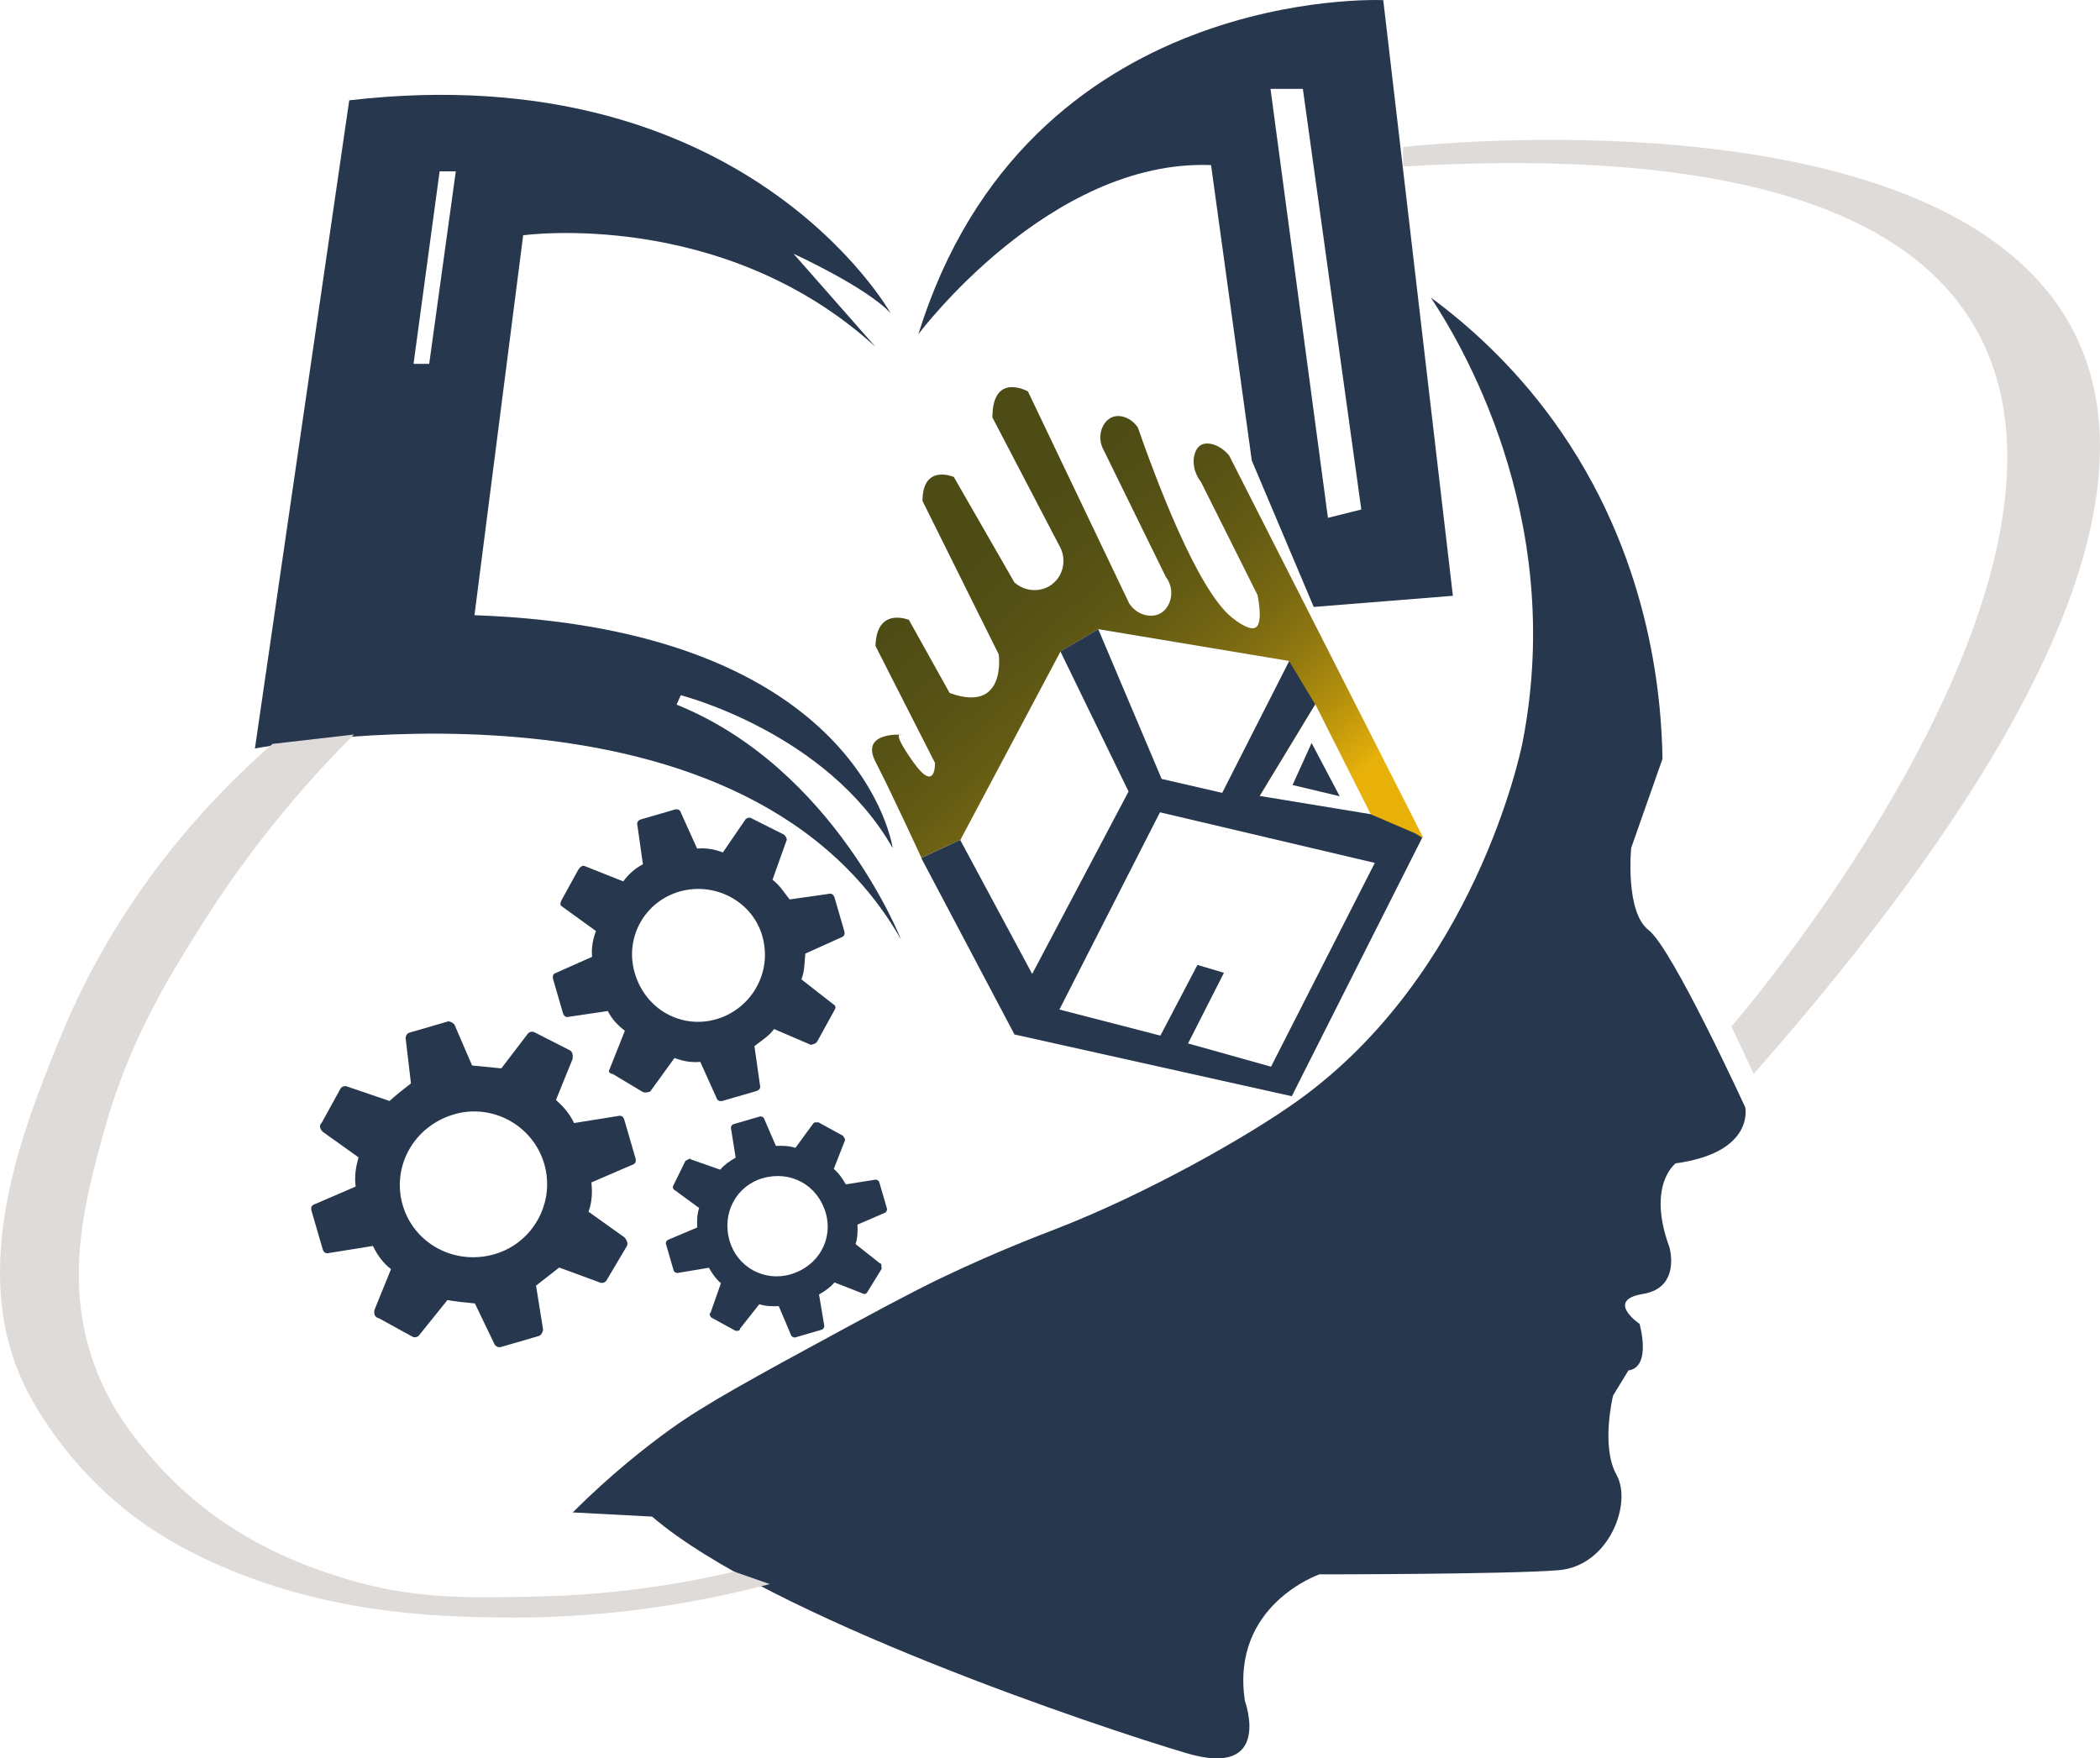 <?xml version="1.0" encoding="UTF-8"?>
<svg id="Layer_1" data-name="Layer 1" xmlns="http://www.w3.org/2000/svg" xmlns:xlink="http://www.w3.org/1999/xlink" viewBox="0 0 437.32 366.21">
  <defs>
    <style>
      .cls-1, .cls-2 {
        fill: #27374d;
      }

      .cls-1, .cls-3 {
        fill-rule: evenodd;
      }

      .cls-3 {
        fill: #dedbd9;
      }

      .cls-4 {
        fill: none;
      }

      .cls-5 {
        fill: url(#linear-gradient);
      }
    </style>
    <linearGradient id="linear-gradient" x1="261.28" y1="179.68" x2="185.87" y2="93.06" gradientUnits="userSpaceOnUse">
      <stop offset="0" stop-color="#e7b10a"/>
      <stop offset=".02" stop-color="#ddaa0a"/>
      <stop offset=".12" stop-color="#b6910d"/>
      <stop offset=".22" stop-color="#957b10"/>
      <stop offset=".33" stop-color="#7a6912"/>
      <stop offset=".45" stop-color="#655c13"/>
      <stop offset=".59" stop-color="#575215"/>
      <stop offset=".75" stop-color="#4e4c15"/>
      <stop offset="1" stop-color="#4c4b16"/>
    </linearGradient>
  </defs>
  <path class="cls-2" d="M297.96,61.96c7.72,5.69,17.01,13.95,25.43,25.54,20.22,27.85,22.61,57.35,22.82,70.54-2.17,6.18-4.35,12.37-6.52,18.55,0,0-1.3,13.33,3.62,17.1,4.93,3.77,20.14,36.95,20.14,36.95,0,0,2.03,9.37-14.49,11.64,0,0-6.09,4.44-1.3,17.49,0,0,2.46,8.4-5.51,9.71-7.97,1.3-.72,6.23-.72,6.23,0,0,2.61,8.98-2.32,9.71l-3.19,5.22s-2.61,10.58,.72,16.52c3.33,5.94-1.59,18.98-12.03,19.85-10.43,.87-49.85,.87-49.85,.87,0,0-18.55,6.38-15.51,26.37,0,0,5.94,16.23-12.17,10.87-18.11-5.36-86.95-28.4-111.29-49.27l-16.52-.87c7.97-7.95,15.2-13.62,20.43-17.39,7.14-5.14,16.88-10.45,36.08-20.87,13.62-7.39,18.44-9.72,20.87-10.87,11.48-5.45,20.11-8.69,23.48-10,18.81-7.32,39.65-19.12,50-26.52,36.85-26.35,46.5-72.44,46.95-74.78,9.3-47.64-13.82-84.55-19.13-92.6Z"/>
  <path class="cls-5" d="M296.42,174.53c-13.49-26.56-26.97-53.12-40.46-79.68-1.85-2.23-4.47-2.98-5.87-2.17-1.66,.96-2.38,4.6,.04,7.75,7.63,15.25,11.74,23.48,11.74,23.48,0,0,1.25,5.68-.33,6.74-1.28,.86-4.23-1.44-4.89-1.96-7.35-5.74-16.1-29.38-19.7-39.67-1.33-1.97-3.61-2.79-5.27-2.17-2.15,.81-3.47,4.15-1.76,7.06,4.29,8.74,8.57,17.49,12.86,26.23,2.08,2.76,1.09,6.45-1.23,7.65-1.96,1.02-4.89,.25-6.41-2.15l-21.08-44.13s-7.39-4.13-7.39,5.43c4.62,8.86,9.25,17.73,13.87,26.59,1.68,2.77,.98,6.35-1.5,8.19-2.29,1.7-5.59,1.55-7.8-.44l-12.61-21.95s-6.52-2.83-6.52,5l15.87,31.95s1.74,12.39-10.22,8.04l-8.48-15.22s-6.74-2.83-6.96,5.43l12.39,24.35s.22,6.52-4.56-.22c-4.78-6.74-2.39-5.65-2.39-5.65,0,0-8.69-.65-5.43,5.65,3.26,6.3,9.56,20,9.56,20,2.7-1.25,5.41-2.5,8.11-3.75,6.96-13.09,13.91-26.18,20.87-39.27,2.63-1.53,5.27-3.07,7.9-4.6,13.24,2.21,26.49,4.41,39.73,6.62-2.05,9.36-4.1,18.72-6.15,28.08,3.85-6.36,7.71-12.72,11.56-19.08,3.86,7.67,7.73,15.34,11.59,23.01,3.65,1.62,7.29,3.24,10.94,4.85Z"/>
  <g>
    <polygon class="cls-4" points="254.75 164.93 267.8 138.41 229.54 131.45 242.15 161.89 254.75 164.93"/>
    <polygon class="cls-4" points="220.84 136.67 199.98 174.93 215.19 202.32 234.75 164.93 220.84 136.67"/>
    <polygon class="cls-4" points="241.71 169.49 221.28 210.14 241.71 215.36 248.67 202.32 255.62 202.32 248.67 215.36 264.9 219.71 285.91 180 241.71 169.49"/>
    <path class="cls-4" d="M284.75,169.13l-10.94-21.3-10.72,17.46,21.66,3.84Zm-5-3.12l-11.67-2.75,5.29-8.98,6.38,11.74Z"/>
  </g>
  <path class="cls-2" d="M294.87,173.63c-3.15-1.36-6.3-2.72-9.46-4.07-7.7-1.27-15.4-2.54-23.1-3.8,1.73-2.85,3.45-5.7,5.18-8.55,2.13-3.51,4.25-7.02,6.38-10.53-1.8-3-3.6-6-5.41-8.99-4.65,9.14-9.29,18.29-13.94,27.43-4.2-.97-8.41-1.93-12.61-2.9-4.4-10.39-8.79-20.77-13.19-31.16-2.63,1.53-5.27,3.07-7.9,4.6,4.73,9.73,9.47,19.45,14.2,29.18-6.69,12.66-13.38,25.32-20.07,37.99-5-9.3-10-18.6-14.99-27.9-2.7,1.25-5.41,2.51-8.11,3.76,6.47,12.25,12.94,24.5,19.41,36.75,19.25,4.29,38.5,8.57,57.75,12.86,9.06-17.95,18.11-35.91,27.17-53.86-.44-.27-.88-.53-1.32-.8Zm-30.18,48.52c-5.76-1.61-11.52-3.22-17.28-4.84,2.49-4.9,4.98-9.81,7.47-14.71-1.84-.55-3.67-1.1-5.51-1.65-2.57,4.91-5.14,9.82-7.72,14.73-7.01-1.81-14.02-3.62-21.03-5.43,6.98-13.69,13.96-27.39,20.94-41.08,14.91,3.51,29.83,7.03,44.74,10.54-7.2,14.15-14.41,28.29-21.61,42.44Z"/>
  <polygon class="cls-2" points="273.14 154.74 269.17 163.49 278.99 165.83 273.14 154.74"/>
  <g>
    <path class="cls-2" d="M288.06,.03s-74.2-3.48-96.8,69.56c0,0,27.24-36.52,60.94-35.21l8.48,61.52,12.9,30.5,28.98-2.32L288.06,.03Zm-11.52,107.82l-11.96-89.34h6.74l12.17,87.6-6.96,1.74Z"/>
    <path class="cls-2" d="M140.9,146.75l.87-1.96s30.43,7.72,44.13,31.84c0,0-6.23-45.61-87.09-48.51l10.14-79.12s41.45-5.8,73.33,23.19l-17.03-19.35s15.22,6.96,20.22,12.39c0,0-30.14-53.91-112.74-44.34l-19.64,134.99s100.64-19.56,134.55,39.78c0,0-13.91-35.65-46.73-48.91Zm-51.52-70.97h-3.26l5.43-40.1h3.37l-5.54,40.1Z"/>
  </g>
  <g>
    <path class="cls-1" d="M98.31,221.9c2.03,.2,4.06,.4,6.09,.6l5.43-7.1c.26-.47,.99-.68,1.46-.42l7.41,3.77c.47,.26,.68,.99,.53,1.82l-3.45,8.5c1.62,1.5,2.77,2.75,3.77,4.82l9.05-1.45c.73-.21,1.2,.05,1.41,.77l2.33,8.01c.21,.73-.05,1.2-.77,1.41l-8.42,3.63c.27,2.29,.07,4.32-.6,6.09l7.47,5.33c.58,.62,.79,1.35,.53,1.82l-4.24,7.15c-.26,.47-.99,.68-1.46,.42l-8.4-3.09c-1.61,1.26-3.22,2.51-4.82,3.77l1.45,9.05c.11,.36-.41,1.3-.77,1.41l-8.01,2.33c-.73,.21-1.3-.41-1.41-.77l-3.99-8.31c-2.03-.2-4.06-.4-5.73-.7l-5.8,7.21c-.26,.47-.99,.68-1.46,.42l-7.04-3.87c-.83-.15-1.04-.88-.89-1.71l3.45-8.5c-1.51-1.14-2.77-2.75-3.77-4.82l-9.05,1.45c-.73,.21-1.2-.05-1.41-.77l-2.33-8.01c-.21-.73,.05-1.2,.77-1.41l8.42-3.63c-.27-2.29,.03-3.96,.6-6.09l-7.47-5.33c-.58-.62-.79-1.35-.16-1.93l3.87-7.04c.26-.47,.99-.68,1.46-.42l8.76,2.98c1.24-1.15,2.85-2.41,4.46-3.66l-1.08-9.16c-.11-.36,.05-1.2,.77-1.41l8.01-2.33c.36-.11,1.3,.41,1.41,.77l3.63,8.42Zm-3.76,10.17c8.01-2.33,16.46,2.32,18.79,10.33,2.33,8.01-2.32,16.46-10.33,18.79-8.37,2.43-16.83-2.22-19.15-10.22-2.33-8.01,2.32-16.46,10.69-18.89Z"/>
    <path class="cls-1" d="M145.17,176.72c1.93-.16,3.59,.14,5.37,.81l4.71-6.89c.62-.58,1.09-.32,1.56-.06l6.47,3.25c.58,.62,.68,.99,.42,1.46l-2.83,7.93c1.51,1.14,2.3,2.49,3.56,4.1l7.96-1.13c.73-.21,1.2,.05,1.41,.77l2.01,6.92c.21,.73-.05,1.2-.77,1.41l-7.33,3.31c-.2,2.03-.14,3.59-.81,5.37l6.63,5.18c.47,.26,.58,.62,.32,1.09l-3.62,6.58c-.26,.47-.62,.58-1.35,.79l-7.67-3.3c-1.14,1.51-2.49,2.3-4.1,3.56l1.13,7.96c.21,.73-.05,1.2-.77,1.41l-6.92,2.01c-.73,.21-1.2-.05-1.41-.77l-3.31-7.33c-1.93,.16-3.59-.14-5.37-.81l-5.07,7c-.36,.11-1.09,.32-1.56,.06l-6.21-3.72c-.83-.15-.94-.52-.68-.99l3.19-8.03c-1.51-1.14-2.67-2.38-3.56-4.1l-8.32,1.23c-.36,.11-.83-.15-1.04-.88l-2.01-6.92c-.21-.73,.05-1.2,.41-1.3l7.69-3.42c-.16-1.93,.14-3.59,.81-5.37l-7-5.07c-.47-.26-.58-.62-.06-1.56l3.36-6.11c.26-.47,.88-1.04,1.35-.79l8.03,3.19c1.14-1.51,2.38-2.67,4.1-3.56l-1.13-7.96c-.21-.73,.05-1.2,.77-1.41l6.92-2.01c.73-.21,1.2,.05,1.41,.77l3.31,7.33Zm-3.71,8.97c7.28-2.11,15.16,1.91,17.27,9.19,2.22,7.64-2.28,15.26-9.55,17.38-7.28,2.11-14.79-2.02-17.01-9.66-2.11-7.28,2.02-14.79,9.3-16.91h0Z"/>
    <path class="cls-1" d="M161.59,238.65c1.56-.06,2.76-.01,4.06,.4l3.67-5.01c.26-.47,.73-.21,1.09-.32l5.17,2.84c.11,.36,.58,.62,.32,1.09l-2.27,5.79c1.04,.88,1.73,1.87,2.51,3.22l6.03-.96c.36-.11,.83,.15,.94,.52l1.59,5.46c.11,.36-.15,.83-.52,.94l-5.61,2.42c.06,1.56,.01,2.76-.4,4.06l5.12,4.04c.36-.11,.21,.73,.32,1.09l-2.95,4.8c-.26,.47-.62,.58-1.09,.32l-5.79-2.27c-.88,1.04-1.87,1.73-3.22,2.51l1.07,6.4c.11,.36-.15,.83-.52,.94l-5.46,1.59c-.36,.11-.83-.15-.94-.52l-2.53-5.98c-1.56,.06-2.76,.01-4.06-.4l-4.04,5.12c.11,.36-.62,.58-1.09,.32l-4.7-2.58c-.47-.26-.68-.99-.32-1.09l2.16-6.15c-1.04-.88-1.73-1.87-2.51-3.22l-6.4,1.07c-.36,.11-.83-.15-.94-.52l-1.59-5.46c-.11-.36,.15-.83,.52-.94l5.98-2.53c-.06-1.56-.01-2.76,.4-4.06l-5.01-3.67c-.47-.26-.58-.62-.32-1.09l2.48-5.06c.36-.11,.99-.68,1.09-.32l6.15,2.16c.88-1.04,1.87-1.73,3.22-2.51l-.96-6.03c-.11-.36,.15-.83,.52-.94l5.46-1.59c.36-.11,.83,.15,.94,.52l2.42,5.61Zm-2.78,6.73c5.82-1.69,11.46,1.41,13.15,7.23,1.59,5.46-1.51,11.1-7.34,12.79-5.46,1.59-11.1-1.51-12.68-6.97-1.69-5.82,1.41-11.46,6.87-13.05h0Z"/>
  </g>
  <path class="cls-3" d="M360.58,213.79S527.52,20.77,292.18,34.68v-4.06S562.58-.68,365.21,223.65l-4.64-9.85Z"/>
  <path class="cls-3" d="M56.75,154.92c-13.92,12.17-32.43,32.19-44.34,61.52-7.48,18.4-19.34,47.61-7.17,72.38,2.58,5.26,9.06,16.04,20.65,25.43,3.43,2.78,8.96,6.78,17.82,10.87,24,11.08,47.42,11.59,61.08,11.74,13.54,.15,32.86-.99,55.52-6.96-2.48-.86-4.95-1.72-7.43-2.59-9.86,2.31-24.07,4.85-41.35,5.2-14.72,.3-25.97,.54-40.21-3.91-7.47-2.33-25.16-8.11-39.56-24.78-3.37-3.9-8.14-9.52-11.56-18.12-7.13-17.94-2.76-34.77,1.34-49.7,5.23-19.04,13.29-32.03,20.65-43.69,6.98-11.05,17.12-24.97,31.52-39.34-5.65,.65-11.3,1.3-16.95,1.96Z"/>
</svg>